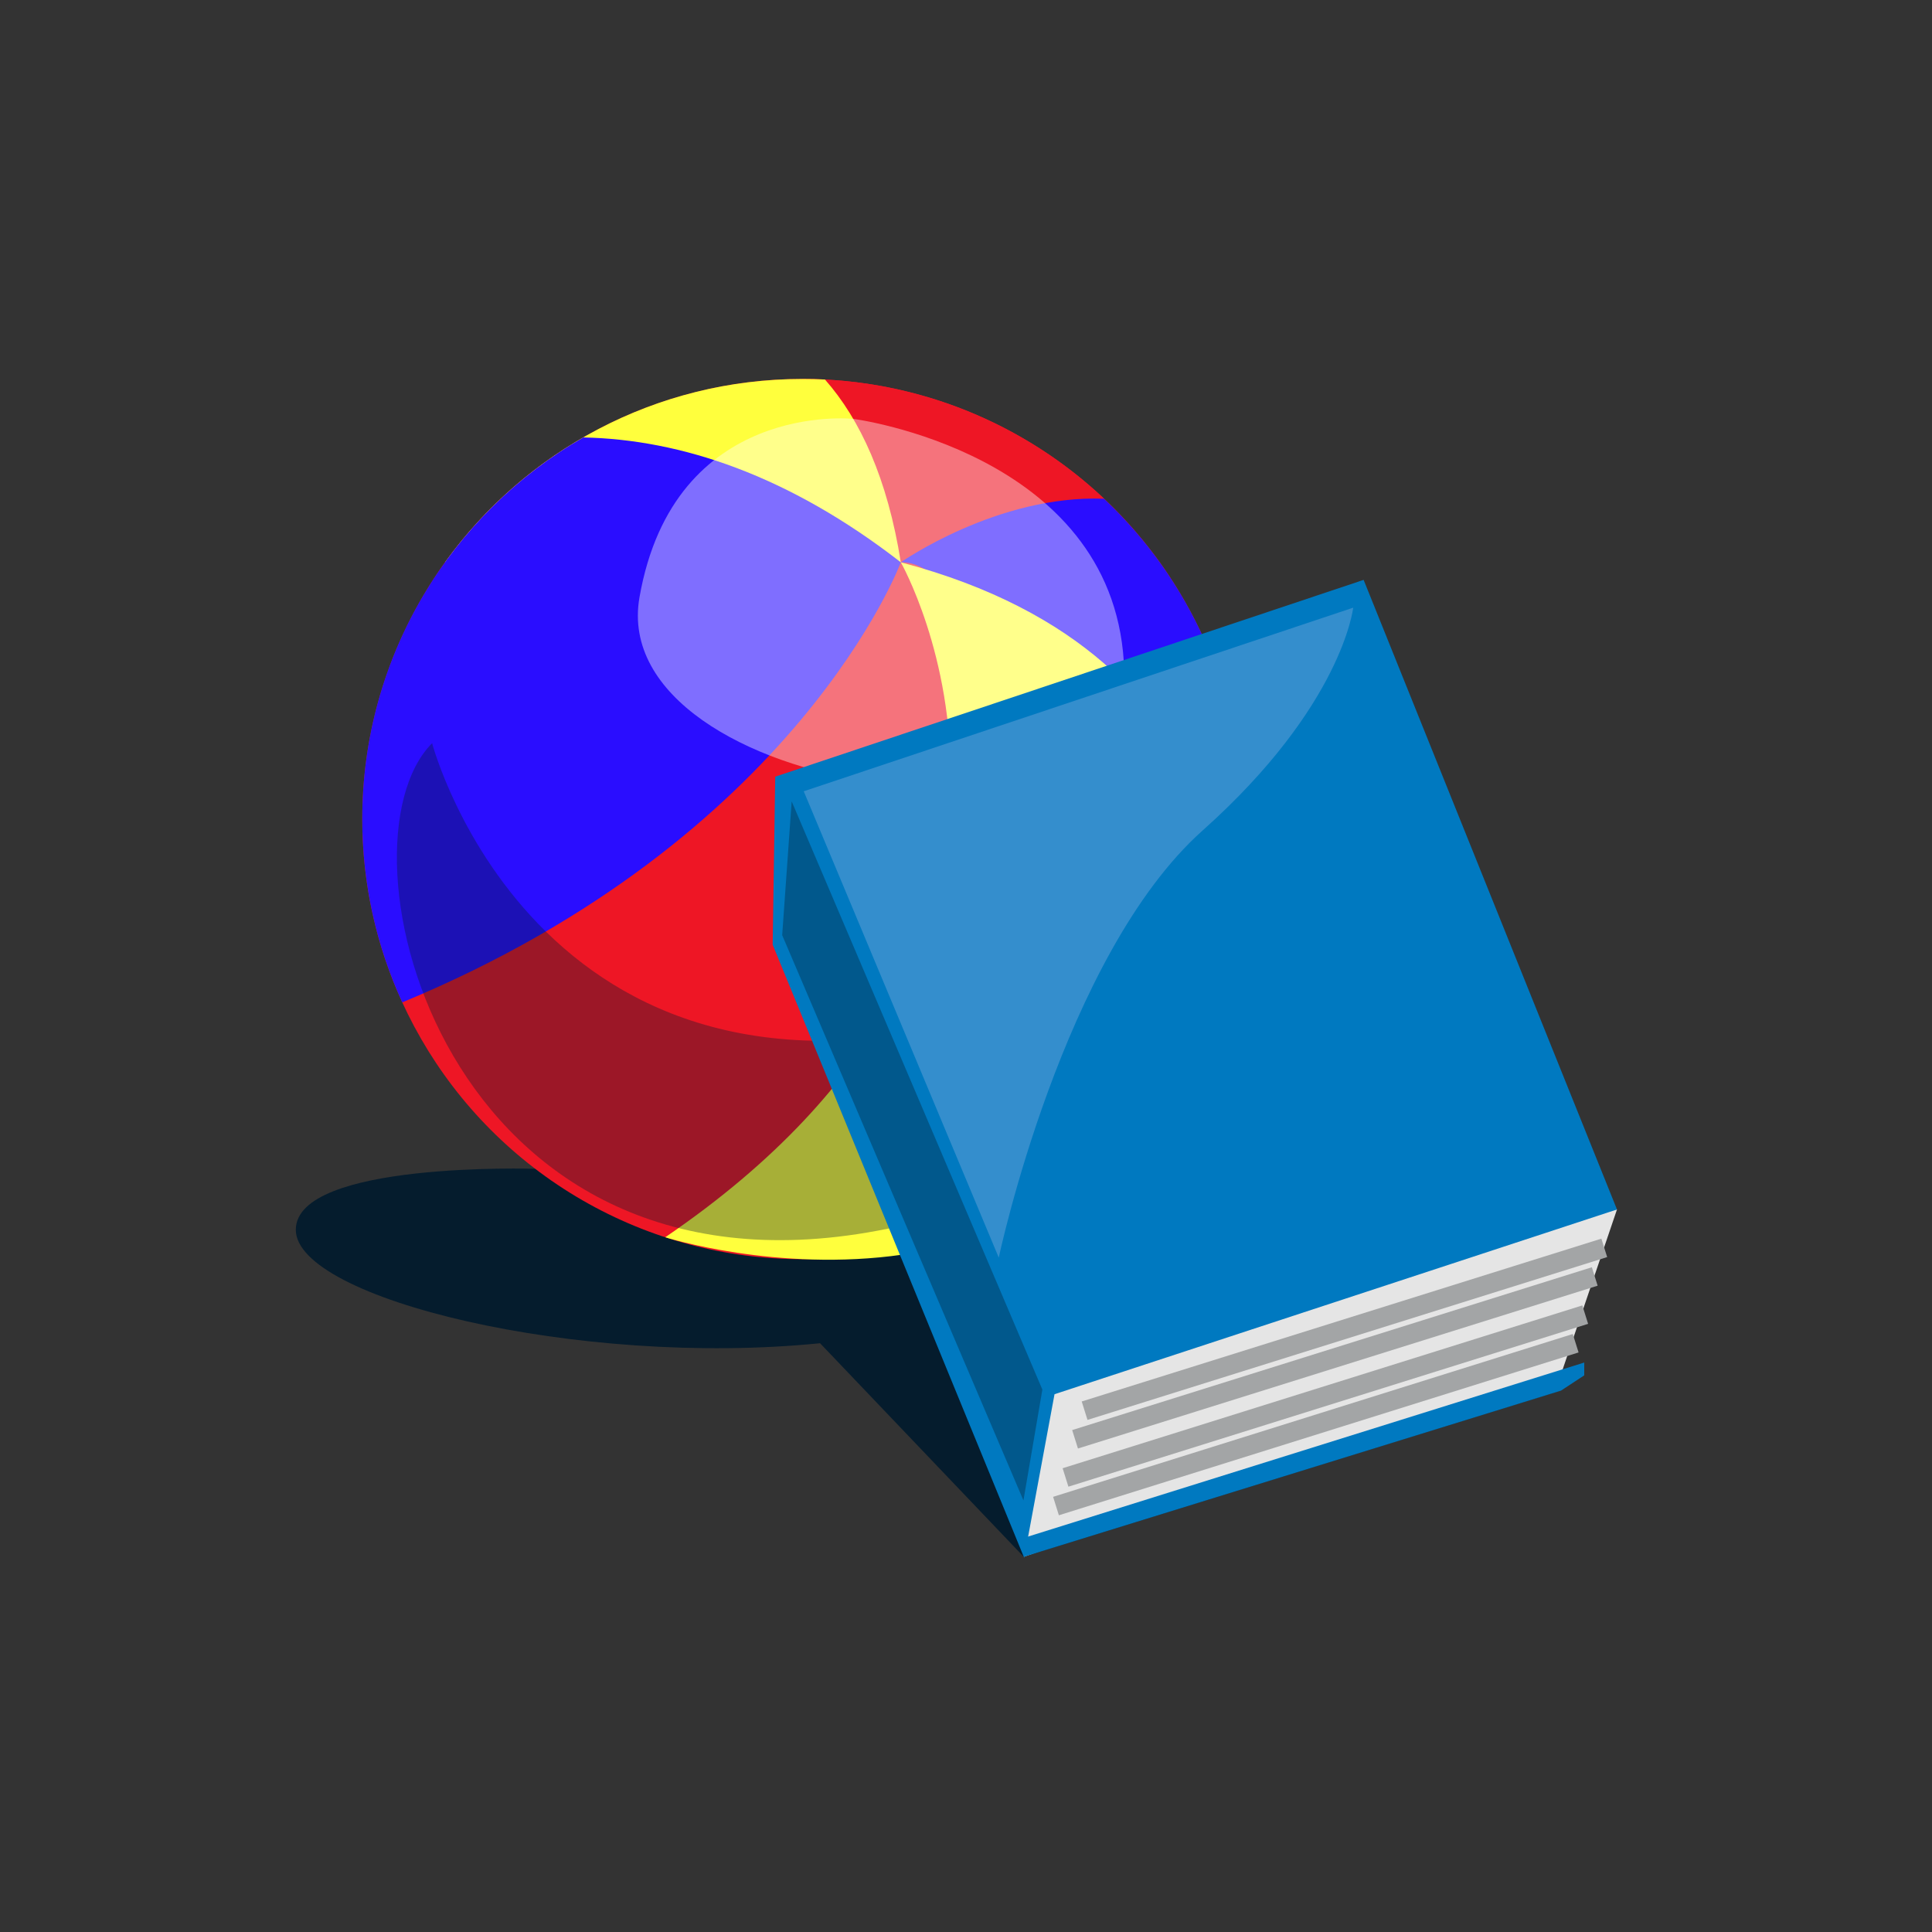 <?xml version="1.0" encoding="utf-8"?>
<!-- Generator: Adobe Illustrator 15.1.0, SVG Export Plug-In . SVG Version: 6.00 Build 0)  -->
<!DOCTYPE svg PUBLIC "-//W3C//DTD SVG 1.1//EN" "http://www.w3.org/Graphics/SVG/1.1/DTD/svg11.dtd">
<svg version="1.1" id="Layer_1" xmlns="http://www.w3.org/2000/svg" xmlns:xlink="http://www.w3.org/1999/xlink" x="0px" y="0px"
	 width="100px" height="100px" viewBox="0 0 100 100" enable-background="new 0 0 100 100" xml:space="preserve">
<rect x="0" y="0" width="100" height="100" fill="#333333" stroke="none"/>
<g>
	<g>
		<path fill="#051C2D" d="M27.701,60.497c0,0-12.39-0.399-12.39,3.157s14.621,7.133,27.135,5.871l10.538,11.05l27.785-8.597
			C80.77,71.979,48.125,58.129,27.701,60.497z"/>
		<g>
			<g>
				<circle fill="#EE1625" cx="41.532" cy="42.395" r="22.78"/>
				<path fill="#EE1625" d="M46.626,29.105c7.867,0.731,10.52-3.289,10.52-3.289l0,0c-4.078-3.842-9.569-6.201-15.614-6.201
					C40.096,24.213,46.626,29.105,46.626,29.105z"/>
				<path fill="#2A0DFF" d="M57.146,25.816c-5.512-0.222-10.52,3.289-10.52,3.289c6.038-0.183,10.527,28.357,16.211,20.725
					c0.155-0.209,0.3-0.423,0.442-0.638c0.67-2.147,1.032-4.43,1.032-6.798C64.312,35.859,61.555,29.97,57.146,25.816z"/>
				<path fill="#FFFF3D" d="M46.626,29.105c0,0,10.924,19.189-12.194,34.936c0,0,23.173,7.33,28.836-14.813
					C63.268,49.229,65.382,34.046,46.626,29.105z"/>
				<path fill="#FFFF3D" d="M23.034,29.106c11.898,5.487,23.592-0.001,23.592-0.001c-0.688-4.333-2.101-7.391-3.926-9.461
					c-0.388-0.02-0.776-0.029-1.169-0.029C33.911,19.615,27.17,23.36,23.034,29.106z"/>
				<path fill="#2A0DFF" d="M46.626,29.105c-5.794-4.498-11.381-6.362-16.437-6.463c-6.834,3.933-11.438,11.303-11.438,19.752
					c0,3.387,0.745,6.599,2.07,9.488C41.325,43.391,46.626,29.105,46.626,29.105z"/>
			</g>
			<path opacity="0.35" fill="#051C2D" d="M22.366,38.467c0,0,5.671,21.532,30.372,13.686c0,0,10.43-5.648,9.515-14.89
				c0,0,5.672,22.229-16.833,26.438C22.914,67.908,17.06,43.79,22.366,38.467z"/>
			<path opacity="0.4" fill="#FFFFFF" d="M44.162,21.68c0,0-9.276-0.984-11.063,9.24s25.747,14.167,25.069,3.326
				S44.162,21.68,44.162,21.68z"/>
		</g>
		<g>
			<g>
				<path fill="#051C2D" d="M47.533,56.703"/>
				<polygon fill="#E5E5E5" points="83.695,62.602 80.855,70.964 53,80.575 53,77.437 49.369,66.708 				"/>
				<polygon fill="#0079C0" points="40.126,40.2 70.581,30.014 83.695,62.602 54.582,72.164 53.012,80.633 39.993,48.899 				"/>
				<polygon fill="#0079C0" points="53,80.575 80.796,71.979 82,71.188 82,70.525 53,79.599 				"/>
				<polygon opacity="0.35" fill="#051C2D" points="40.977,41.479 53.953,71.924 52.973,77.661 40.486,48.405 				"/>
				<line fill="none" stroke="#A3A5A6" stroke-miterlimit="10" x1="56.139" y1="73.017" x2="83.037" y2="64.589"/>
				<line fill="none" stroke="#A3A5A6" stroke-miterlimit="10" x1="55.645" y1="74.498" x2="82.544" y2="66.07"/>
				<line fill="none" stroke="#A3A5A6" stroke-miterlimit="10" x1="55.151" y1="76.473" x2="82.051" y2="68.045"/>
				<line fill="none" stroke="#A3A5A6" stroke-miterlimit="10" x1="54.658" y1="77.953" x2="81.557" y2="69.525"/>
			</g>
			<path fill="#348ECD" d="M41.601,40.957l10.095,24.138c0,0,3.307-15.645,10.553-22.111c7.247-6.468,7.792-11.531,7.792-11.531
				L41.601,40.957z"/>
		</g>
	</g>
</g>
</svg>
